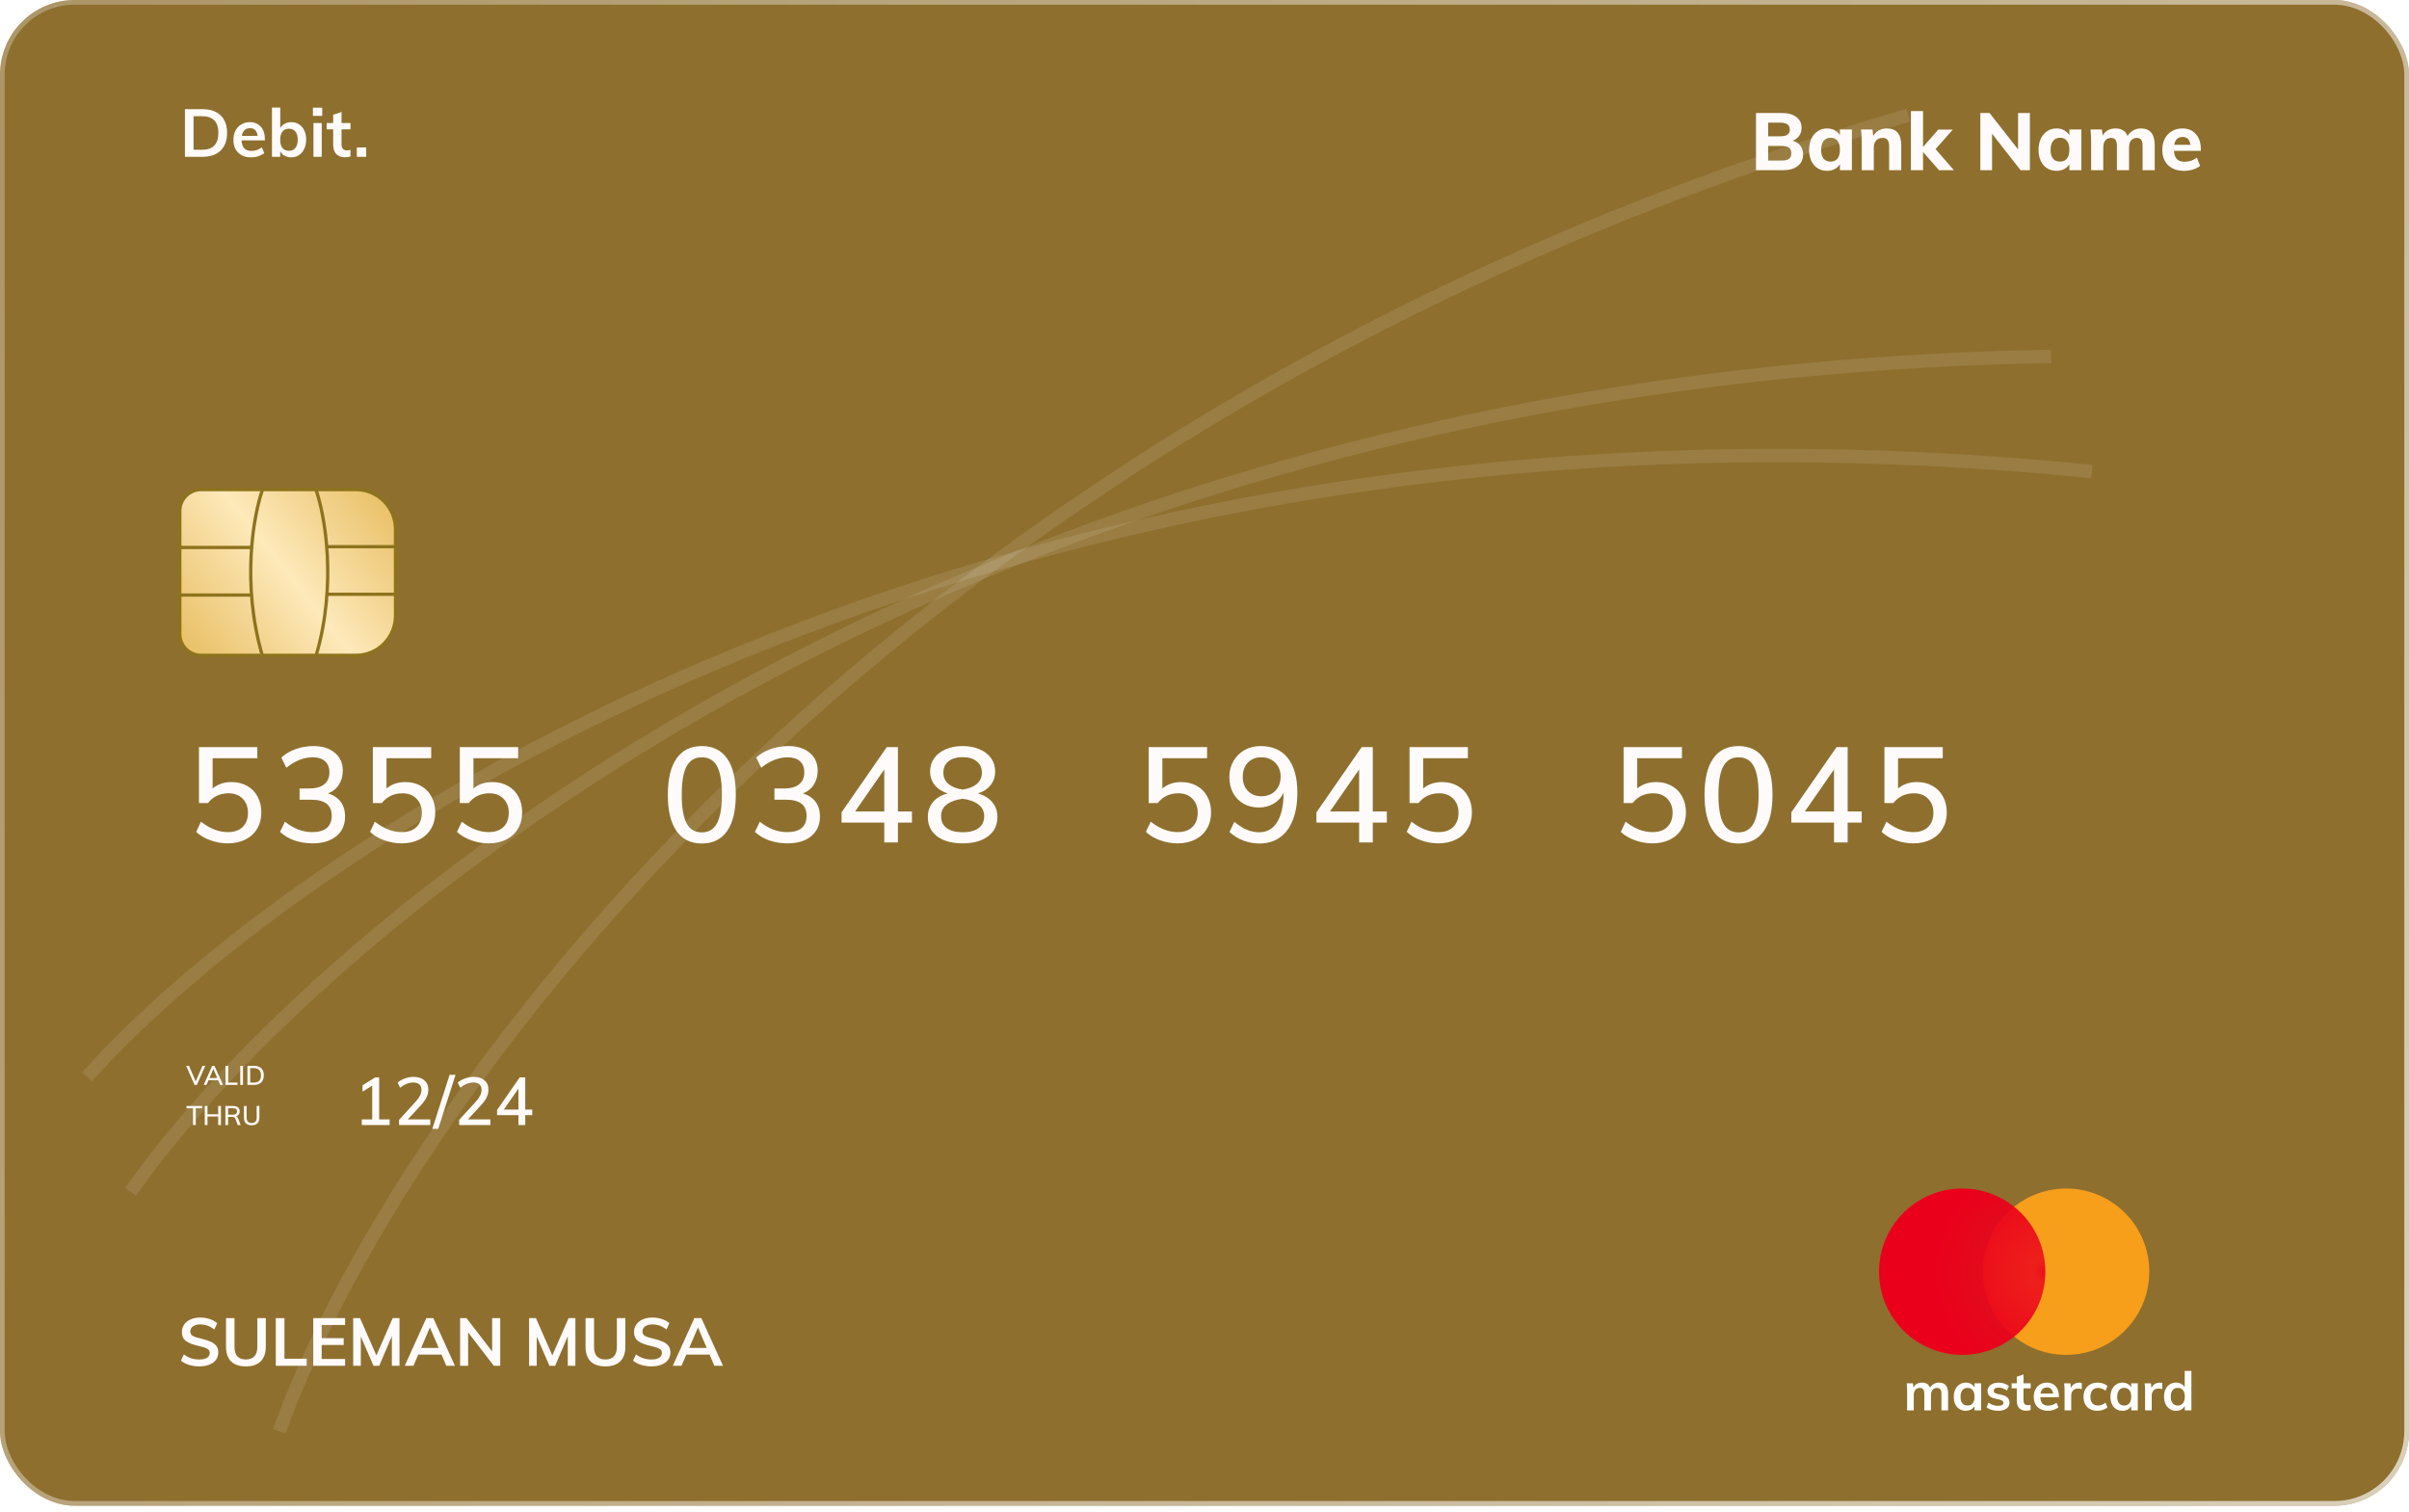 <svg width="180" height="113" viewBox="0 0 180 113" fill="none" xmlns="http://www.w3.org/2000/svg">
<g filter="url(#filter0_b)">
<rect width="180" height="112.5" rx="5.582" fill="#8E6F2E"/>
<rect x="0.174" y="0.174" width="179.651" height="112.151" rx="5.408" stroke="url(#paint0_radial)" stroke-width="0.349"/>
<rect x="0.174" y="0.174" width="179.651" height="112.151" rx="5.408" stroke="url(#paint1_radial)" stroke-width="0.349"/>
</g>
<path d="M6.502 80.455C22.998 62.008 76.054 27.14 156.308 35.235" stroke="white" stroke-opacity="0.1"/>
<path d="M9.757 89.046C23.984 68.798 72.601 27.968 153.251 26.629" stroke="white" stroke-opacity="0.1"/>
<path d="M20.862 106.947C29.191 83.644 65.194 31.352 142.583 8.607" stroke="white" stroke-opacity="0.1"/>
<path d="M13.433 38.178V47.363C13.433 48.247 14.149 48.963 15.033 48.963H26.597C28.229 48.963 29.552 47.64 29.552 46.008V39.533C29.552 37.901 28.229 36.578 26.597 36.578H15.033C14.149 36.578 13.433 37.294 13.433 38.178Z" fill="url(#paint2_linear)" stroke="#8D731D" stroke-width="0.246"/>
<path d="M19.596 36.637C18.944 38.514 18.031 43.606 19.596 48.963" stroke="#8D731D" stroke-width="0.246"/>
<path d="M23.626 36.637C24.277 38.514 25.19 43.606 23.626 48.963" stroke="#8D731D" stroke-width="0.246"/>
<path d="M13.492 40.904H18.826" stroke="#8D731D" stroke-width="0.246"/>
<path d="M24.456 40.844H29.552" stroke="#8D731D" stroke-width="0.246"/>
<path d="M13.492 44.459H18.826" stroke="#8D731D" stroke-width="0.246"/>
<path d="M24.456 44.4H29.552" stroke="#8D731D" stroke-width="0.246"/>
<path d="M14.894 102.088C14.621 102.088 14.364 102.052 14.124 101.978C13.888 101.905 13.686 101.8 13.519 101.663L13.739 101.193C13.913 101.323 14.093 101.42 14.279 101.483C14.469 101.543 14.676 101.573 14.899 101.573C15.146 101.573 15.336 101.53 15.469 101.443C15.606 101.357 15.674 101.235 15.674 101.078C15.674 100.945 15.611 100.843 15.484 100.773C15.361 100.7 15.156 100.632 14.869 100.568C14.423 100.472 14.098 100.347 13.894 100.193C13.691 100.04 13.589 99.817 13.589 99.523C13.589 99.314 13.646 99.127 13.759 98.963C13.873 98.8 14.033 98.672 14.239 98.579C14.449 98.485 14.691 98.439 14.964 98.439C15.214 98.439 15.451 98.477 15.674 98.553C15.901 98.627 16.086 98.73 16.229 98.864L16.014 99.334C15.698 99.08 15.348 98.954 14.964 98.954C14.734 98.954 14.553 99.002 14.419 99.099C14.286 99.192 14.219 99.32 14.219 99.484C14.219 99.624 14.278 99.73 14.394 99.803C14.514 99.877 14.718 99.945 15.004 100.008C15.301 100.078 15.543 100.155 15.729 100.238C15.916 100.318 16.059 100.423 16.159 100.553C16.259 100.68 16.309 100.84 16.309 101.033C16.309 101.247 16.253 101.433 16.139 101.593C16.026 101.75 15.863 101.872 15.649 101.958C15.436 102.045 15.184 102.088 14.894 102.088ZM18.377 102.088C17.887 102.088 17.515 101.963 17.262 101.713C17.012 101.46 16.887 101.09 16.887 100.603V98.484H17.522V100.638C17.522 100.945 17.594 101.178 17.737 101.338C17.88 101.495 18.094 101.573 18.377 101.573C18.654 101.573 18.864 101.493 19.007 101.333C19.154 101.173 19.227 100.942 19.227 100.638V98.484H19.862V100.603C19.862 101.087 19.735 101.455 19.482 101.708C19.229 101.962 18.86 102.088 18.377 102.088ZM20.608 98.484H21.253V101.513H22.918V102.043H20.608V98.484ZM23.406 98.484H25.786V98.993H24.036V99.978H25.681V100.488H24.036V101.533H25.786V102.043H23.406V98.484ZM29.85 98.484V102.043H29.28V99.834L28.335 102.043H27.91L26.96 99.859V102.043H26.39V98.484H26.9L28.125 101.268L29.34 98.484H29.85ZM32.993 101.208H31.253L30.893 102.043H30.243L31.853 98.484H32.378L33.993 102.043H33.348L32.993 101.208ZM32.778 100.708L32.123 99.183L31.468 100.708H32.778ZM37.378 98.484V102.043H36.898L34.978 99.549V102.043H34.378V98.484H34.858L36.773 100.973V98.484H37.378ZM42.994 98.484V102.043H42.424V99.834L41.479 102.043H41.054L40.104 99.859V102.043H39.534V98.484H40.044L41.269 101.268L42.484 98.484H42.994ZM45.242 102.088C44.752 102.088 44.381 101.963 44.127 101.713C43.877 101.46 43.752 101.09 43.752 100.603V98.484H44.387V100.638C44.387 100.945 44.459 101.178 44.602 101.338C44.746 101.495 44.959 101.573 45.242 101.573C45.519 101.573 45.729 101.493 45.872 101.333C46.019 101.173 46.092 100.942 46.092 100.638V98.484H46.727V100.603C46.727 101.087 46.601 101.455 46.347 101.708C46.094 101.962 45.726 102.088 45.242 102.088ZM48.678 102.088C48.405 102.088 48.148 102.052 47.908 101.978C47.672 101.905 47.47 101.8 47.303 101.663L47.523 101.193C47.697 101.323 47.877 101.42 48.063 101.483C48.254 101.543 48.46 101.573 48.684 101.573C48.93 101.573 49.12 101.53 49.254 101.443C49.39 101.357 49.459 101.235 49.459 101.078C49.459 100.945 49.395 100.843 49.269 100.773C49.145 100.7 48.94 100.632 48.654 100.568C48.207 100.472 47.882 100.347 47.678 100.193C47.475 100.04 47.373 99.817 47.373 99.523C47.373 99.314 47.43 99.127 47.544 98.963C47.657 98.8 47.817 98.672 48.023 98.579C48.233 98.485 48.475 98.439 48.748 98.439C48.998 98.439 49.235 98.477 49.459 98.553C49.685 98.627 49.87 98.73 50.014 98.864L49.798 99.334C49.482 99.08 49.132 98.954 48.748 98.954C48.519 98.954 48.337 99.002 48.203 99.099C48.07 99.192 48.004 99.32 48.004 99.484C48.004 99.624 48.062 99.73 48.178 99.803C48.298 99.877 48.502 99.945 48.788 100.008C49.085 100.078 49.327 100.155 49.514 100.238C49.7 100.318 49.843 100.423 49.944 100.553C50.044 100.68 50.093 100.84 50.093 101.033C50.093 101.247 50.037 101.433 49.923 101.593C49.81 101.75 49.647 101.872 49.434 101.958C49.22 102.045 48.968 102.088 48.678 102.088ZM53.022 101.208H51.282L50.922 102.043H50.272L51.882 98.484H52.407L54.022 102.043H53.377L53.022 101.208ZM52.807 100.708L52.152 99.183L51.497 100.708H52.807Z" fill="#FFFBFB"/>
<path d="M133.949 10.508C134.197 10.58 134.389 10.706 134.525 10.886C134.661 11.066 134.729 11.286 134.729 11.546C134.729 11.906 134.595 12.192 134.327 12.404C134.059 12.612 133.695 12.716 133.235 12.716H131.207V8.444H133.175C133.619 8.444 133.969 8.544 134.225 8.744C134.485 8.94 134.615 9.21 134.615 9.554C134.615 9.778 134.555 9.974 134.435 10.142C134.319 10.31 134.157 10.432 133.949 10.508ZM132.119 10.184H133.019C133.259 10.184 133.437 10.144 133.553 10.064C133.673 9.98 133.733 9.852 133.733 9.68C133.733 9.504 133.673 9.374 133.553 9.29C133.437 9.206 133.259 9.164 133.019 9.164H132.119V10.184ZM133.127 11.996C133.379 11.996 133.561 11.954 133.673 11.87C133.789 11.782 133.847 11.644 133.847 11.456C133.847 11.264 133.789 11.124 133.673 11.036C133.561 10.948 133.379 10.904 133.127 10.904H132.119V11.996H133.127ZM138.373 9.674V12.716H137.479V12.266C137.387 12.422 137.257 12.544 137.089 12.632C136.921 12.72 136.731 12.764 136.519 12.764C136.255 12.764 136.021 12.7 135.817 12.572C135.617 12.444 135.459 12.262 135.343 12.026C135.231 11.786 135.175 11.51 135.175 11.198C135.175 10.886 135.231 10.608 135.343 10.364C135.459 10.12 135.619 9.932 135.823 9.8C136.027 9.664 136.259 9.596 136.519 9.596C136.731 9.596 136.921 9.642 137.089 9.734C137.257 9.826 137.387 9.95 137.479 10.106V9.674H138.373ZM136.783 12.074C137.007 12.074 137.179 11.998 137.299 11.846C137.419 11.694 137.479 11.474 137.479 11.186C137.479 10.898 137.419 10.678 137.299 10.526C137.179 10.37 137.007 10.292 136.783 10.292C136.559 10.292 136.385 10.372 136.261 10.532C136.137 10.692 136.075 10.914 136.075 11.198C136.075 11.482 136.135 11.7 136.255 11.852C136.379 12 136.555 12.074 136.783 12.074ZM140.982 9.596C141.702 9.596 142.062 10.022 142.062 10.874V12.716H141.156V10.916C141.156 10.704 141.116 10.55 141.036 10.454C140.96 10.354 140.838 10.304 140.67 10.304C140.47 10.304 140.31 10.368 140.19 10.496C140.07 10.624 140.01 10.796 140.01 11.012V12.716H139.104V10.544C139.104 10.22 139.088 9.93 139.056 9.674H139.908L139.968 10.154C140.076 9.974 140.216 9.836 140.388 9.74C140.564 9.644 140.762 9.596 140.982 9.596ZM144.884 12.716L143.69 11.354V12.716H142.784V8.3H143.69V10.982L144.83 9.68H145.916L144.626 11.138L145.994 12.716H144.884ZM151.673 8.444V12.716H150.977L148.847 9.992V12.716H147.971V8.444H148.661L150.791 11.162V8.444H151.673ZM155.517 9.674V12.716H154.623V12.266C154.531 12.422 154.401 12.544 154.233 12.632C154.065 12.72 153.875 12.764 153.663 12.764C153.399 12.764 153.165 12.7 152.961 12.572C152.761 12.444 152.603 12.262 152.487 12.026C152.375 11.786 152.319 11.51 152.319 11.198C152.319 10.886 152.375 10.608 152.487 10.364C152.603 10.12 152.763 9.932 152.967 9.8C153.171 9.664 153.403 9.596 153.663 9.596C153.875 9.596 154.065 9.642 154.233 9.734C154.401 9.826 154.531 9.95 154.623 10.106V9.674H155.517ZM153.927 12.074C154.151 12.074 154.323 11.998 154.443 11.846C154.563 11.694 154.623 11.474 154.623 11.186C154.623 10.898 154.563 10.678 154.443 10.526C154.323 10.37 154.151 10.292 153.927 10.292C153.703 10.292 153.529 10.372 153.405 10.532C153.281 10.692 153.219 10.914 153.219 11.198C153.219 11.482 153.279 11.7 153.399 11.852C153.523 12 153.699 12.074 153.927 12.074ZM159.969 9.596C160.317 9.596 160.575 9.702 160.743 9.914C160.915 10.122 161.001 10.442 161.001 10.874V12.716H160.095V10.904C160.095 10.692 160.061 10.54 159.993 10.448C159.925 10.352 159.813 10.304 159.657 10.304C159.473 10.304 159.331 10.368 159.231 10.496C159.131 10.624 159.081 10.804 159.081 11.036V12.716H158.175V10.904C158.175 10.696 158.139 10.544 158.067 10.448C157.999 10.352 157.889 10.304 157.737 10.304C157.553 10.304 157.409 10.368 157.305 10.496C157.205 10.624 157.155 10.804 157.155 11.036V12.716H156.249V10.544C156.249 10.22 156.233 9.93 156.201 9.674H157.053L157.107 10.13C157.199 9.958 157.327 9.826 157.491 9.734C157.659 9.642 157.851 9.596 158.067 9.596C158.519 9.596 158.819 9.784 158.967 10.16C159.067 9.988 159.205 9.852 159.381 9.752C159.561 9.648 159.757 9.596 159.969 9.596ZM164.445 11.27H162.441C162.457 11.554 162.531 11.762 162.663 11.894C162.795 12.022 162.991 12.086 163.251 12.086C163.407 12.086 163.563 12.06 163.719 12.008C163.875 11.956 164.019 11.88 164.151 11.78L164.391 12.392C164.247 12.508 164.067 12.6 163.851 12.668C163.639 12.732 163.425 12.764 163.209 12.764C162.697 12.764 162.295 12.624 162.003 12.344C161.711 12.06 161.565 11.674 161.565 11.186C161.565 10.878 161.627 10.604 161.751 10.364C161.879 10.12 162.057 9.932 162.285 9.8C162.513 9.664 162.771 9.596 163.059 9.596C163.487 9.596 163.825 9.736 164.073 10.016C164.321 10.292 164.445 10.666 164.445 11.138V11.27ZM163.083 10.232C162.911 10.232 162.771 10.282 162.663 10.382C162.559 10.482 162.491 10.628 162.459 10.82H163.665C163.617 10.428 163.423 10.232 163.083 10.232Z" fill="#FFFBFB"/>
<path d="M13.818 8.156H15.128C15.711 8.156 16.163 8.311 16.483 8.621C16.806 8.931 16.968 9.368 16.968 9.931C16.968 10.498 16.806 10.938 16.483 11.251C16.163 11.561 15.711 11.716 15.128 11.716H13.818V8.156ZM15.088 11.191C15.908 11.191 16.318 10.771 16.318 9.931C16.318 9.098 15.908 8.681 15.088 8.681H14.463V11.191H15.088ZM19.791 10.486H18.051C18.065 10.756 18.131 10.956 18.251 11.086C18.375 11.213 18.556 11.276 18.796 11.276C19.073 11.276 19.33 11.186 19.566 11.006L19.746 11.436C19.626 11.533 19.478 11.611 19.301 11.671C19.128 11.728 18.951 11.756 18.771 11.756C18.358 11.756 18.033 11.64 17.796 11.406C17.56 11.173 17.441 10.853 17.441 10.446C17.441 10.19 17.493 9.961 17.596 9.761C17.7 9.561 17.845 9.406 18.031 9.296C18.218 9.183 18.43 9.126 18.666 9.126C19.013 9.126 19.286 9.24 19.486 9.466C19.69 9.69 19.791 9.998 19.791 10.391V10.486ZM18.681 9.576C18.515 9.576 18.378 9.626 18.271 9.726C18.168 9.823 18.101 9.965 18.071 10.151H19.246C19.226 9.961 19.168 9.818 19.071 9.721C18.978 9.625 18.848 9.576 18.681 9.576ZM21.761 9.126C21.981 9.126 22.174 9.181 22.341 9.291C22.511 9.398 22.642 9.55 22.736 9.746C22.829 9.943 22.876 10.171 22.876 10.431C22.876 10.691 22.827 10.923 22.731 11.126C22.637 11.326 22.506 11.481 22.336 11.591C22.169 11.701 21.977 11.756 21.761 11.756C21.574 11.756 21.407 11.716 21.261 11.636C21.117 11.556 21.009 11.445 20.936 11.301V11.716H20.321V8.036H20.941V9.571C21.017 9.431 21.127 9.323 21.271 9.246C21.414 9.166 21.577 9.126 21.761 9.126ZM21.596 11.266C21.802 11.266 21.962 11.193 22.076 11.046C22.189 10.9 22.246 10.695 22.246 10.431C22.246 10.171 22.189 9.971 22.076 9.831C21.962 9.688 21.801 9.616 21.591 9.616C21.381 9.616 21.219 9.688 21.106 9.831C20.992 9.975 20.936 10.178 20.936 10.441C20.936 10.708 20.992 10.913 21.106 11.056C21.219 11.196 21.382 11.266 21.596 11.266ZM23.421 9.191H24.041V11.716H23.421V9.191ZM24.076 8.046V8.661H23.381V8.046H24.076ZM25.52 9.661V10.791C25.52 11.088 25.658 11.236 25.935 11.236C26.012 11.236 26.095 11.223 26.185 11.196V11.691C26.075 11.731 25.942 11.751 25.785 11.751C25.498 11.751 25.278 11.671 25.125 11.511C24.972 11.351 24.895 11.121 24.895 10.821V9.661H24.41V9.191H24.895V8.576L25.52 8.366V9.191H26.19V9.661H25.52ZM27.362 11.016V11.716H26.662V11.016H27.362Z" fill="#FFFBFB"/>
<ellipse cx="154.382" cy="95.014" rx="6.214" ry="6.214" fill="#F79E1B"/>
<circle cx="146.614" cy="95.014" r="6.214" fill="url(#paint3_radial)"/>
<path d="M144.883 103.301C145.112 103.301 145.283 103.371 145.395 103.509C145.507 103.645 145.563 103.853 145.563 104.133V105.373H145.063V104.149C145.063 103.989 145.036 103.875 144.983 103.805C144.932 103.733 144.847 103.697 144.727 103.697C144.588 103.697 144.479 103.747 144.399 103.845C144.322 103.941 144.283 104.075 144.283 104.245V105.373H143.783V104.149C143.783 103.992 143.755 103.877 143.699 103.805C143.646 103.733 143.56 103.697 143.443 103.697C143.304 103.697 143.195 103.747 143.115 103.845C143.035 103.941 142.995 104.075 142.995 104.245V105.373H142.499V103.925C142.499 103.712 142.488 103.521 142.467 103.353H142.935L142.971 103.673C143.03 103.553 143.114 103.461 143.223 103.397C143.335 103.333 143.463 103.301 143.607 103.301C143.916 103.301 144.118 103.429 144.211 103.685C144.275 103.565 144.366 103.472 144.483 103.405C144.603 103.336 144.736 103.301 144.883 103.301ZM148.029 103.353V105.373H147.537V105.049C147.475 105.161 147.387 105.249 147.273 105.313C147.158 105.375 147.027 105.405 146.881 105.405C146.705 105.405 146.549 105.363 146.413 105.277C146.277 105.192 146.171 105.071 146.097 104.913C146.022 104.756 145.985 104.573 145.985 104.365C145.985 104.157 146.022 103.973 146.097 103.813C146.174 103.651 146.281 103.525 146.417 103.437C146.553 103.347 146.707 103.301 146.881 103.301C147.027 103.301 147.158 103.333 147.273 103.397C147.387 103.459 147.475 103.545 147.537 103.657V103.353H148.029ZM147.017 105.013C147.182 105.013 147.31 104.956 147.401 104.841C147.491 104.727 147.537 104.565 147.537 104.357C147.537 104.144 147.491 103.98 147.401 103.865C147.31 103.751 147.181 103.693 147.013 103.693C146.847 103.693 146.718 103.753 146.625 103.873C146.534 103.991 146.489 104.155 146.489 104.365C146.489 104.573 146.534 104.733 146.625 104.845C146.718 104.957 146.849 105.013 147.017 105.013ZM149.313 105.405C148.948 105.405 148.657 105.32 148.441 105.149L148.581 104.797C148.797 104.957 149.044 105.037 149.321 105.037C149.441 105.037 149.533 105.017 149.597 104.977C149.664 104.937 149.697 104.881 149.697 104.809C149.697 104.748 149.674 104.7 149.629 104.665C149.584 104.628 149.506 104.596 149.397 104.569L149.061 104.493C148.693 104.413 148.509 104.225 148.509 103.929C148.509 103.807 148.544 103.699 148.613 103.605C148.682 103.509 148.78 103.435 148.905 103.381C149.03 103.328 149.176 103.301 149.341 103.301C149.485 103.301 149.624 103.324 149.757 103.369C149.89 103.412 150.008 103.475 150.109 103.557L149.961 103.897C149.758 103.748 149.55 103.673 149.337 103.673C149.222 103.673 149.133 103.695 149.069 103.737C149.005 103.78 148.973 103.839 148.973 103.913C148.973 103.972 148.992 104.019 149.029 104.053C149.069 104.088 149.136 104.117 149.229 104.141L149.573 104.217C149.773 104.263 149.918 104.333 150.009 104.429C150.102 104.523 150.149 104.645 150.149 104.797C150.149 104.984 150.074 105.132 149.925 105.241C149.776 105.351 149.572 105.405 149.313 105.405ZM151.194 103.729V104.633C151.194 104.871 151.304 104.989 151.526 104.989C151.587 104.989 151.654 104.979 151.726 104.957V105.353C151.638 105.385 151.531 105.401 151.406 105.401C151.176 105.401 151 105.337 150.878 105.209C150.755 105.081 150.694 104.897 150.694 104.657V103.729H150.306V103.353H150.694V102.861L151.194 102.693V103.353H151.73V103.729H151.194ZM153.841 104.389H152.449C152.46 104.605 152.513 104.765 152.609 104.869C152.708 104.971 152.853 105.021 153.045 105.021C153.266 105.021 153.472 104.949 153.661 104.805L153.805 105.149C153.709 105.227 153.59 105.289 153.449 105.337C153.31 105.383 153.169 105.405 153.025 105.405C152.694 105.405 152.434 105.312 152.245 105.125C152.056 104.939 151.961 104.683 151.961 104.357C151.961 104.152 152.002 103.969 152.085 103.809C152.168 103.649 152.284 103.525 152.433 103.437C152.582 103.347 152.752 103.301 152.941 103.301C153.218 103.301 153.437 103.392 153.597 103.573C153.76 103.752 153.841 103.999 153.841 104.313V104.389ZM152.953 103.661C152.82 103.661 152.71 103.701 152.625 103.781C152.542 103.859 152.489 103.972 152.465 104.121H153.405C153.389 103.969 153.342 103.855 153.265 103.777C153.19 103.7 153.086 103.661 152.953 103.661ZM155.353 103.305C155.43 103.305 155.497 103.316 155.553 103.337L155.549 103.793C155.463 103.759 155.375 103.741 155.285 103.741C155.114 103.741 154.983 103.791 154.893 103.889C154.805 103.988 154.761 104.119 154.761 104.281V105.373H154.265V103.925C154.265 103.712 154.254 103.521 154.233 103.353H154.701L154.741 103.709C154.791 103.579 154.871 103.479 154.981 103.409C155.09 103.34 155.214 103.305 155.353 103.305ZM156.708 105.405C156.497 105.405 156.315 105.363 156.16 105.277C156.005 105.192 155.887 105.072 155.804 104.917C155.721 104.76 155.68 104.576 155.68 104.365C155.68 104.155 155.723 103.969 155.808 103.809C155.896 103.649 156.019 103.525 156.176 103.437C156.336 103.347 156.52 103.301 156.728 103.301C156.872 103.301 157.011 103.324 157.144 103.369C157.28 103.415 157.388 103.477 157.468 103.557L157.328 103.909C157.243 103.84 157.152 103.788 157.056 103.753C156.96 103.716 156.865 103.697 156.772 103.697C156.591 103.697 156.449 103.755 156.348 103.869C156.247 103.981 156.196 104.144 156.196 104.357C156.196 104.571 156.245 104.733 156.344 104.845C156.445 104.957 156.588 105.013 156.772 105.013C156.865 105.013 156.96 104.995 157.056 104.957C157.152 104.92 157.243 104.867 157.328 104.797L157.468 105.149C157.383 105.229 157.272 105.292 157.136 105.337C157 105.383 156.857 105.405 156.708 105.405ZM159.736 103.353V105.373H159.244V105.049C159.182 105.161 159.094 105.249 158.98 105.313C158.865 105.375 158.734 105.405 158.588 105.405C158.412 105.405 158.256 105.363 158.12 105.277C157.984 105.192 157.878 105.071 157.804 104.913C157.729 104.756 157.692 104.573 157.692 104.365C157.692 104.157 157.729 103.973 157.804 103.813C157.881 103.651 157.988 103.525 158.124 103.437C158.26 103.347 158.414 103.301 158.588 103.301C158.734 103.301 158.865 103.333 158.98 103.397C159.094 103.459 159.182 103.545 159.244 103.657V103.353H159.736ZM158.724 105.013C158.889 105.013 159.017 104.956 159.108 104.841C159.198 104.727 159.244 104.565 159.244 104.357C159.244 104.144 159.198 103.98 159.108 103.865C159.017 103.751 158.888 103.693 158.72 103.693C158.554 103.693 158.425 103.753 158.332 103.873C158.241 103.991 158.196 104.155 158.196 104.365C158.196 104.573 158.241 104.733 158.332 104.845C158.425 104.957 158.556 105.013 158.724 105.013ZM161.368 103.305C161.446 103.305 161.512 103.316 161.568 103.337L161.564 103.793C161.479 103.759 161.391 103.741 161.3 103.741C161.13 103.741 160.999 103.791 160.908 103.889C160.82 103.988 160.776 104.119 160.776 104.281V105.373H160.28V103.925C160.28 103.712 160.27 103.521 160.248 103.353H160.716L160.756 103.709C160.807 103.579 160.887 103.479 160.996 103.409C161.106 103.34 161.23 103.305 161.368 103.305ZM163.74 102.429V105.373H163.248V105.049C163.186 105.161 163.098 105.249 162.984 105.313C162.869 105.375 162.738 105.405 162.592 105.405C162.418 105.405 162.264 105.361 162.128 105.273C161.992 105.185 161.885 105.061 161.808 104.901C161.733 104.739 161.696 104.553 161.696 104.345C161.696 104.137 161.733 103.955 161.808 103.797C161.882 103.64 161.988 103.519 162.124 103.433C162.26 103.345 162.416 103.301 162.592 103.301C162.736 103.301 162.864 103.332 162.976 103.393C163.09 103.452 163.178 103.536 163.24 103.645V102.429H163.74ZM162.724 105.013C162.889 105.013 163.017 104.956 163.108 104.841C163.201 104.727 163.248 104.564 163.248 104.353C163.248 104.143 163.202 103.98 163.112 103.865C163.021 103.751 162.893 103.693 162.728 103.693C162.56 103.693 162.429 103.751 162.336 103.865C162.245 103.977 162.2 104.137 162.2 104.345C162.2 104.556 162.245 104.72 162.336 104.837C162.429 104.955 162.558 105.013 162.724 105.013Z" fill="white"/>
<path d="M15.338 79.634L14.71 81.058H14.536L13.908 79.634H14.124L14.624 80.798L15.126 79.634H15.338ZM16.302 80.706H15.582L15.43 81.058H15.22L15.854 79.634H16.027L16.663 81.058H16.453L16.302 80.706ZM16.232 80.542L15.941 79.864L15.652 80.542H16.232ZM16.848 79.634H17.054V80.886H17.746V81.058H16.848V79.634ZM17.951 79.634H18.157V81.058H17.951V79.634ZM18.488 79.634H18.986C19.217 79.634 19.396 79.696 19.523 79.82C19.649 79.944 19.712 80.119 19.712 80.344C19.712 80.571 19.649 80.747 19.523 80.872C19.396 80.996 19.217 81.058 18.986 81.058H18.488V79.634ZM18.974 80.886C19.325 80.886 19.5 80.705 19.5 80.344C19.5 79.985 19.325 79.806 18.974 79.806H18.695V80.886H18.974ZM14.42 82.806H13.938V82.634H15.11V82.806H14.628V84.058H14.42V82.806ZM16.509 82.634V84.058H16.303V83.42H15.505V84.058H15.301V82.634H15.505V83.25H16.303V82.634H16.509ZM17.982 84.058H17.764L17.586 83.584C17.567 83.533 17.54 83.499 17.504 83.48C17.468 83.46 17.419 83.45 17.356 83.45H17.044V84.058H16.84V82.634H17.426C17.582 82.634 17.701 82.669 17.784 82.738C17.868 82.807 17.91 82.907 17.91 83.036C17.91 83.129 17.885 83.209 17.836 83.274C17.787 83.339 17.717 83.385 17.626 83.412C17.709 83.427 17.769 83.485 17.806 83.588L17.982 84.058ZM17.402 83.284C17.506 83.284 17.583 83.264 17.634 83.224C17.685 83.183 17.71 83.121 17.71 83.04C17.71 82.959 17.685 82.899 17.634 82.86C17.585 82.82 17.507 82.8 17.402 82.8H17.044V83.284H17.402ZM18.805 84.074C18.615 84.074 18.471 84.025 18.373 83.926C18.275 83.827 18.227 83.683 18.227 83.492V82.634H18.429V83.506C18.429 83.638 18.46 83.738 18.523 83.806C18.587 83.873 18.681 83.906 18.805 83.906C18.927 83.906 19.02 83.872 19.083 83.804C19.147 83.736 19.179 83.637 19.179 83.506V82.634H19.383V83.492C19.383 83.683 19.333 83.827 19.235 83.926C19.137 84.025 18.994 84.074 18.805 84.074Z" fill="#FFFBFB"/>
<path d="M29.113 83.633V84.058H27.032V83.633H27.812V81.113L27.087 81.563V81.088L28.032 80.498H28.332V83.633H29.113ZM32.151 83.633V84.058H29.816V83.673L31.041 82.328C31.197 82.155 31.311 81.998 31.381 81.858C31.454 81.715 31.491 81.573 31.491 81.433C31.491 81.253 31.439 81.116 31.335 81.023C31.232 80.926 31.082 80.878 30.886 80.878C30.555 80.878 30.226 81.008 29.895 81.268L29.71 80.888C29.851 80.758 30.029 80.655 30.245 80.578C30.462 80.498 30.68 80.458 30.901 80.458C31.241 80.458 31.509 80.543 31.706 80.713C31.905 80.883 32.005 81.113 32.005 81.403C32.005 81.61 31.96 81.806 31.87 81.993C31.78 82.176 31.631 82.381 31.421 82.608L30.471 83.633H32.151ZM32.304 84.343L33.594 80.303H34.039L32.744 84.343H32.304ZM36.643 83.633V84.058H34.308V83.673L35.533 82.328C35.689 82.155 35.803 81.998 35.873 81.858C35.946 81.715 35.983 81.573 35.983 81.433C35.983 81.253 35.931 81.116 35.828 81.023C35.724 80.926 35.574 80.878 35.378 80.878C35.048 80.878 34.718 81.008 34.388 81.268L34.203 80.888C34.343 80.758 34.521 80.655 34.738 80.578C34.954 80.498 35.173 80.458 35.393 80.458C35.733 80.458 36.001 80.543 36.198 80.713C36.398 80.883 36.498 81.113 36.498 81.403C36.498 81.61 36.453 81.806 36.363 81.993C36.273 82.176 36.123 82.381 35.913 82.608L34.963 83.633H36.643ZM39.771 83.318H39.246V84.058H38.736V83.318H37.141V82.933L38.831 80.498H39.246V82.903H39.771V83.318ZM38.736 82.903V81.333L37.646 82.903H38.736Z" fill="#FFFBFB"/>
<path d="M17.297 58.431C17.744 58.431 18.134 58.528 18.467 58.721C18.807 58.908 19.067 59.175 19.247 59.521C19.434 59.861 19.527 60.255 19.527 60.701C19.527 61.161 19.424 61.565 19.217 61.911C19.017 62.258 18.727 62.528 18.347 62.721C17.967 62.914 17.524 63.011 17.017 63.011C16.577 63.011 16.144 62.934 15.717 62.781C15.291 62.628 14.937 62.418 14.657 62.151L15.017 61.391C15.677 61.911 16.347 62.171 17.027 62.171C17.501 62.171 17.867 62.044 18.127 61.791C18.394 61.531 18.527 61.175 18.527 60.721C18.527 60.288 18.394 59.938 18.127 59.671C17.867 59.404 17.517 59.271 17.077 59.271C16.437 59.271 15.924 59.514 15.537 60.001H14.867V55.821H19.227V56.651H15.887V58.911C16.267 58.591 16.737 58.431 17.297 58.431ZM24.503 59.281C24.917 59.401 25.233 59.608 25.453 59.901C25.673 60.194 25.783 60.565 25.783 61.011C25.783 61.631 25.563 62.121 25.123 62.481C24.69 62.834 24.1 63.011 23.353 63.011C22.88 63.011 22.427 62.938 21.993 62.791C21.567 62.638 21.21 62.425 20.923 62.151L21.293 61.391C21.933 61.911 22.61 62.171 23.323 62.171C24.297 62.171 24.783 61.761 24.783 60.941C24.783 60.541 24.657 60.245 24.403 60.051C24.15 59.851 23.767 59.751 23.253 59.751H22.383V58.911H23.093C23.587 58.911 23.963 58.808 24.223 58.601C24.483 58.395 24.613 58.094 24.613 57.701C24.613 57.341 24.503 57.065 24.283 56.871C24.07 56.678 23.767 56.581 23.373 56.581C22.707 56.581 22.047 56.841 21.393 57.361L21.023 56.601C21.303 56.334 21.657 56.124 22.083 55.971C22.517 55.818 22.963 55.741 23.423 55.741C24.09 55.741 24.62 55.908 25.013 56.241C25.413 56.568 25.613 57.011 25.613 57.571C25.613 57.978 25.517 58.331 25.323 58.631C25.13 58.931 24.857 59.148 24.503 59.281ZM30.29 58.431C30.736 58.431 31.126 58.528 31.459 58.721C31.799 58.908 32.059 59.175 32.239 59.521C32.426 59.861 32.52 60.255 32.52 60.701C32.52 61.161 32.416 61.565 32.209 61.911C32.01 62.258 31.72 62.528 31.34 62.721C30.959 62.914 30.516 63.011 30.009 63.011C29.57 63.011 29.136 62.934 28.709 62.781C28.283 62.628 27.93 62.418 27.649 62.151L28.009 61.391C28.669 61.911 29.34 62.171 30.02 62.171C30.493 62.171 30.86 62.044 31.119 61.791C31.386 61.531 31.52 61.175 31.52 60.721C31.52 60.288 31.386 59.938 31.119 59.671C30.86 59.404 30.509 59.271 30.07 59.271C29.43 59.271 28.916 59.514 28.529 60.001H27.86V55.821H32.219V56.651H28.88V58.911C29.259 58.591 29.73 58.431 30.29 58.431ZM36.786 58.431C37.232 58.431 37.622 58.528 37.956 58.721C38.296 58.908 38.556 59.175 38.736 59.521C38.922 59.861 39.016 60.255 39.016 60.701C39.016 61.161 38.912 61.565 38.706 61.911C38.506 62.258 38.216 62.528 37.836 62.721C37.456 62.914 37.012 63.011 36.506 63.011C36.066 63.011 35.632 62.934 35.206 62.781C34.779 62.628 34.426 62.418 34.146 62.151L34.506 61.391C35.166 61.911 35.836 62.171 36.516 62.171C36.989 62.171 37.356 62.044 37.616 61.791C37.882 61.531 38.016 61.175 38.016 60.721C38.016 60.288 37.882 59.938 37.616 59.671C37.356 59.404 37.006 59.271 36.566 59.271C35.926 59.271 35.412 59.514 35.026 60.001H34.356V55.821H38.716V56.651H35.376V58.911C35.756 58.591 36.226 58.431 36.786 58.431ZM52.44 63.021C51.613 63.021 50.983 62.711 50.55 62.091C50.116 61.471 49.9 60.568 49.9 59.381C49.9 58.194 50.116 57.291 50.55 56.671C50.983 56.051 51.613 55.741 52.44 55.741C53.266 55.741 53.896 56.051 54.33 56.671C54.763 57.285 54.98 58.184 54.98 59.371C54.98 60.565 54.763 61.471 54.33 62.091C53.896 62.711 53.266 63.021 52.44 63.021ZM52.44 62.191C52.953 62.191 53.33 61.965 53.57 61.511C53.816 61.051 53.94 60.338 53.94 59.371C53.94 58.404 53.82 57.698 53.58 57.251C53.34 56.804 52.96 56.581 52.44 56.581C51.926 56.581 51.546 56.808 51.3 57.261C51.06 57.708 50.94 58.411 50.94 59.371C50.94 60.338 51.06 61.051 51.3 61.511C51.546 61.965 51.926 62.191 52.44 62.191ZM59.986 59.281C60.399 59.401 60.716 59.608 60.936 59.901C61.156 60.194 61.266 60.565 61.266 61.011C61.266 61.631 61.046 62.121 60.606 62.481C60.172 62.834 59.583 63.011 58.836 63.011C58.362 63.011 57.909 62.938 57.476 62.791C57.049 62.638 56.693 62.425 56.406 62.151L56.776 61.391C57.416 61.911 58.093 62.171 58.806 62.171C59.779 62.171 60.266 61.761 60.266 60.941C60.266 60.541 60.139 60.245 59.886 60.051C59.633 59.851 59.249 59.751 58.736 59.751H57.866V58.911H58.576C59.069 58.911 59.446 58.808 59.706 58.601C59.966 58.395 60.096 58.094 60.096 57.701C60.096 57.341 59.986 57.065 59.766 56.871C59.553 56.678 59.249 56.581 58.856 56.581C58.189 56.581 57.529 56.841 56.876 57.361L56.506 56.601C56.786 56.334 57.139 56.124 57.566 55.971C57.999 55.818 58.446 55.741 58.906 55.741C59.572 55.741 60.102 55.908 60.496 56.241C60.896 56.568 61.096 57.011 61.096 57.571C61.096 57.978 60.999 58.331 60.806 58.631C60.612 58.931 60.339 59.148 59.986 59.281ZM68.142 61.461H67.092V62.941H66.072V61.461H62.882V60.691L66.262 55.821H67.092V60.631H68.142V61.461ZM66.072 60.631V57.491L63.892 60.631H66.072ZM73.068 59.281C73.528 59.408 73.885 59.624 74.138 59.931C74.398 60.238 74.528 60.608 74.528 61.041C74.528 61.654 74.291 62.138 73.818 62.491C73.351 62.838 72.721 63.011 71.928 63.011C71.135 63.011 70.501 62.838 70.028 62.491C69.561 62.138 69.328 61.654 69.328 61.041C69.328 60.601 69.458 60.228 69.718 59.921C69.978 59.614 70.341 59.401 70.808 59.281C70.395 59.148 70.071 58.938 69.838 58.651C69.611 58.364 69.498 58.028 69.498 57.641C69.498 57.261 69.601 56.928 69.808 56.641C70.015 56.355 70.301 56.135 70.668 55.981C71.035 55.821 71.455 55.741 71.928 55.741C72.401 55.741 72.821 55.821 73.188 55.981C73.555 56.135 73.841 56.355 74.048 56.641C74.255 56.928 74.358 57.261 74.358 57.641C74.358 58.028 74.245 58.368 74.018 58.661C73.791 58.948 73.475 59.154 73.068 59.281ZM70.488 57.731C70.488 58.078 70.618 58.361 70.878 58.581C71.138 58.794 71.488 58.931 71.928 58.991C72.368 58.931 72.718 58.794 72.978 58.581C73.238 58.361 73.368 58.078 73.368 57.731C73.368 57.364 73.238 57.081 72.978 56.881C72.725 56.675 72.375 56.571 71.928 56.571C71.481 56.571 71.128 56.675 70.868 56.881C70.615 57.081 70.488 57.364 70.488 57.731ZM71.928 62.181C72.441 62.181 72.838 62.078 73.118 61.871C73.398 61.664 73.538 61.364 73.538 60.971C73.538 60.605 73.391 60.315 73.098 60.101C72.811 59.881 72.421 59.741 71.928 59.681C71.435 59.741 71.041 59.881 70.748 60.101C70.461 60.315 70.318 60.605 70.318 60.971C70.318 61.364 70.458 61.664 70.738 61.871C71.018 62.078 71.415 62.181 71.928 62.181ZM88.262 58.431C88.709 58.431 89.099 58.528 89.432 58.721C89.772 58.908 90.032 59.175 90.212 59.521C90.399 59.861 90.492 60.255 90.492 60.701C90.492 61.161 90.389 61.565 90.182 61.911C89.982 62.258 89.692 62.528 89.312 62.721C88.932 62.914 88.489 63.011 87.982 63.011C87.542 63.011 87.109 62.934 86.682 62.781C86.255 62.628 85.902 62.418 85.622 62.151L85.982 61.391C86.642 61.911 87.312 62.171 87.992 62.171C88.466 62.171 88.832 62.044 89.092 61.791C89.359 61.531 89.492 61.175 89.492 60.721C89.492 60.288 89.359 59.938 89.092 59.671C88.832 59.404 88.482 59.271 88.042 59.271C87.402 59.271 86.889 59.514 86.502 60.001H85.832V55.821H90.192V56.651H86.852V58.911C87.232 58.591 87.702 58.431 88.262 58.431ZM94.198 55.741C95.078 55.741 95.755 56.041 96.228 56.641C96.701 57.241 96.938 58.101 96.938 59.221C96.938 60.014 96.825 60.698 96.598 61.271C96.378 61.838 96.055 62.271 95.628 62.571C95.208 62.871 94.705 63.021 94.118 63.021C93.698 63.021 93.291 62.948 92.898 62.801C92.505 62.648 92.162 62.434 91.868 62.161L92.228 61.401C92.561 61.675 92.878 61.874 93.178 62.001C93.485 62.121 93.788 62.181 94.088 62.181C94.668 62.181 95.115 61.928 95.428 61.421C95.748 60.908 95.908 60.181 95.908 59.241V59.211C95.761 59.558 95.522 59.831 95.188 60.031C94.862 60.231 94.485 60.331 94.058 60.331C93.632 60.331 93.251 60.238 92.918 60.051C92.585 59.858 92.325 59.591 92.138 59.251C91.951 58.904 91.858 58.508 91.858 58.061C91.858 57.614 91.958 57.218 92.158 56.871C92.358 56.518 92.635 56.241 92.988 56.041C93.348 55.841 93.751 55.741 94.198 55.741ZM94.248 59.491C94.675 59.491 95.022 59.358 95.288 59.091C95.555 58.818 95.688 58.468 95.688 58.041C95.688 57.608 95.555 57.258 95.288 56.991C95.022 56.718 94.675 56.581 94.248 56.581C93.828 56.581 93.492 56.715 93.238 56.981C92.985 57.248 92.858 57.601 92.858 58.041C92.858 58.474 92.985 58.825 93.238 59.091C93.498 59.358 93.835 59.491 94.248 59.491ZM103.624 61.461H102.574V62.941H101.554V61.461H98.364V60.691L101.744 55.821H102.574V60.631H103.624V61.461ZM101.554 60.631V57.491L99.374 60.631H101.554ZM107.75 58.431C108.197 58.431 108.587 58.528 108.92 58.721C109.26 58.908 109.52 59.175 109.7 59.521C109.887 59.861 109.98 60.255 109.98 60.701C109.98 61.161 109.877 61.565 109.67 61.911C109.47 62.258 109.18 62.528 108.8 62.721C108.42 62.914 107.977 63.011 107.47 63.011C107.03 63.011 106.597 62.934 106.17 62.781C105.744 62.628 105.39 62.418 105.11 62.151L105.47 61.391C106.13 61.911 106.8 62.171 107.48 62.171C107.954 62.171 108.32 62.044 108.58 61.791C108.847 61.531 108.98 61.175 108.98 60.721C108.98 60.288 108.847 59.938 108.58 59.671C108.32 59.404 107.97 59.271 107.53 59.271C106.89 59.271 106.377 59.514 105.99 60.001H105.32V55.821H109.68V56.651H106.34V58.911C106.72 58.591 107.19 58.431 107.75 58.431ZM123.745 58.431C124.191 58.431 124.581 58.528 124.915 58.721C125.255 58.908 125.515 59.175 125.695 59.521C125.881 59.861 125.975 60.255 125.975 60.701C125.975 61.161 125.871 61.565 125.665 61.911C125.465 62.258 125.175 62.528 124.795 62.721C124.415 62.914 123.971 63.011 123.465 63.011C123.025 63.011 122.591 62.934 122.165 62.781C121.738 62.628 121.385 62.418 121.105 62.151L121.465 61.391C122.125 61.911 122.795 62.171 123.475 62.171C123.948 62.171 124.315 62.044 124.575 61.791C124.841 61.531 124.975 61.175 124.975 60.721C124.975 60.288 124.841 59.938 124.575 59.671C124.315 59.404 123.965 59.271 123.525 59.271C122.885 59.271 122.371 59.514 121.985 60.001H121.315V55.821H125.675V56.651H122.335V58.911C122.715 58.591 123.185 58.431 123.745 58.431ZM129.901 63.021C129.074 63.021 128.444 62.711 128.011 62.091C127.577 61.471 127.361 60.568 127.361 59.381C127.361 58.194 127.577 57.291 128.011 56.671C128.444 56.051 129.074 55.741 129.901 55.741C130.727 55.741 131.357 56.051 131.791 56.671C132.224 57.285 132.441 58.184 132.441 59.371C132.441 60.565 132.224 61.471 131.791 62.091C131.357 62.711 130.727 63.021 129.901 63.021ZM129.901 62.191C130.414 62.191 130.791 61.965 131.031 61.511C131.277 61.051 131.401 60.338 131.401 59.371C131.401 58.404 131.281 57.698 131.041 57.251C130.801 56.804 130.421 56.581 129.901 56.581C129.387 56.581 129.007 56.808 128.761 57.261C128.521 57.708 128.401 58.411 128.401 59.371C128.401 60.338 128.521 61.051 128.761 61.511C129.007 61.965 129.387 62.191 129.901 62.191ZM139.107 61.461H138.057V62.941H137.037V61.461H133.847V60.691L137.227 55.821H138.057V60.631H139.107V61.461ZM137.037 60.631V57.491L134.857 60.631H137.037ZM143.233 58.431C143.679 58.431 144.069 58.528 144.403 58.721C144.743 58.908 145.003 59.175 145.183 59.521C145.369 59.861 145.463 60.255 145.463 60.701C145.463 61.161 145.359 61.565 145.153 61.911C144.953 62.258 144.663 62.528 144.283 62.721C143.903 62.914 143.459 63.011 142.953 63.011C142.513 63.011 142.079 62.934 141.653 62.781C141.226 62.628 140.873 62.418 140.593 62.151L140.953 61.391C141.613 61.911 142.283 62.171 142.963 62.171C143.436 62.171 143.803 62.044 144.063 61.791C144.329 61.531 144.463 61.175 144.463 60.721C144.463 60.288 144.329 59.938 144.063 59.671C143.803 59.404 143.453 59.271 143.013 59.271C142.373 59.271 141.859 59.514 141.473 60.001H140.803V55.821H145.163V56.651H141.823V58.911C142.203 58.591 142.673 58.431 143.233 58.431Z" fill="#FFFBFB"/>
<defs>
<filter id="filter0_b" x="-17.444" y="-17.444" width="214.888" height="147.388" filterUnits="userSpaceOnUse" color-interpolation-filters="sRGB">
<feFlood flood-opacity="0" result="BackgroundImageFix"/>
<feGaussianBlur in="BackgroundImage" stdDeviation="8.722"/>
<feComposite in2="SourceAlpha" operator="in" result="effect1_backgroundBlur"/>
<feBlend mode="normal" in="SourceGraphic" in2="effect1_backgroundBlur" result="shape"/>
</filter>
<radialGradient id="paint0_radial" cx="0" cy="0" r="1" gradientUnits="userSpaceOnUse" gradientTransform="translate(180 112.5) rotate(-148.278) scale(208.85 334.16)">
<stop stop-color="white" stop-opacity="0.55"/>
<stop offset="1" stop-color="white" stop-opacity="0"/>
</radialGradient>
<radialGradient id="paint1_radial" cx="0" cy="0" r="1" gradientUnits="userSpaceOnUse" gradientTransform="translate(-1.47417e-07 2.015) rotate(31.542) scale(211.204 337.926)">
<stop stop-color="white" stop-opacity="0.27"/>
</radialGradient>
<linearGradient id="paint2_linear" x1="29.358" y1="36.594" x2="13.476" y2="49.107" gradientUnits="userSpaceOnUse">
<stop stop-color="#E7BD61"/>
<stop offset="0.496" stop-color="#FEE9BA"/>
<stop offset="1" stop-color="#E7BD61"/>
</linearGradient>
<radialGradient id="paint3_radial" cx="0" cy="0" r="1" gradientUnits="userSpaceOnUse" gradientTransform="translate(152.828 95.014) rotate(-180) scale(8.415)">
<stop stop-color="#EB001B" stop-opacity="0.92"/>
<stop offset="0.11" stop-color="#EB001B" stop-opacity="0.803"/>
<stop offset="1" stop-color="#EB001B"/>
</radialGradient>
</defs>
</svg>
